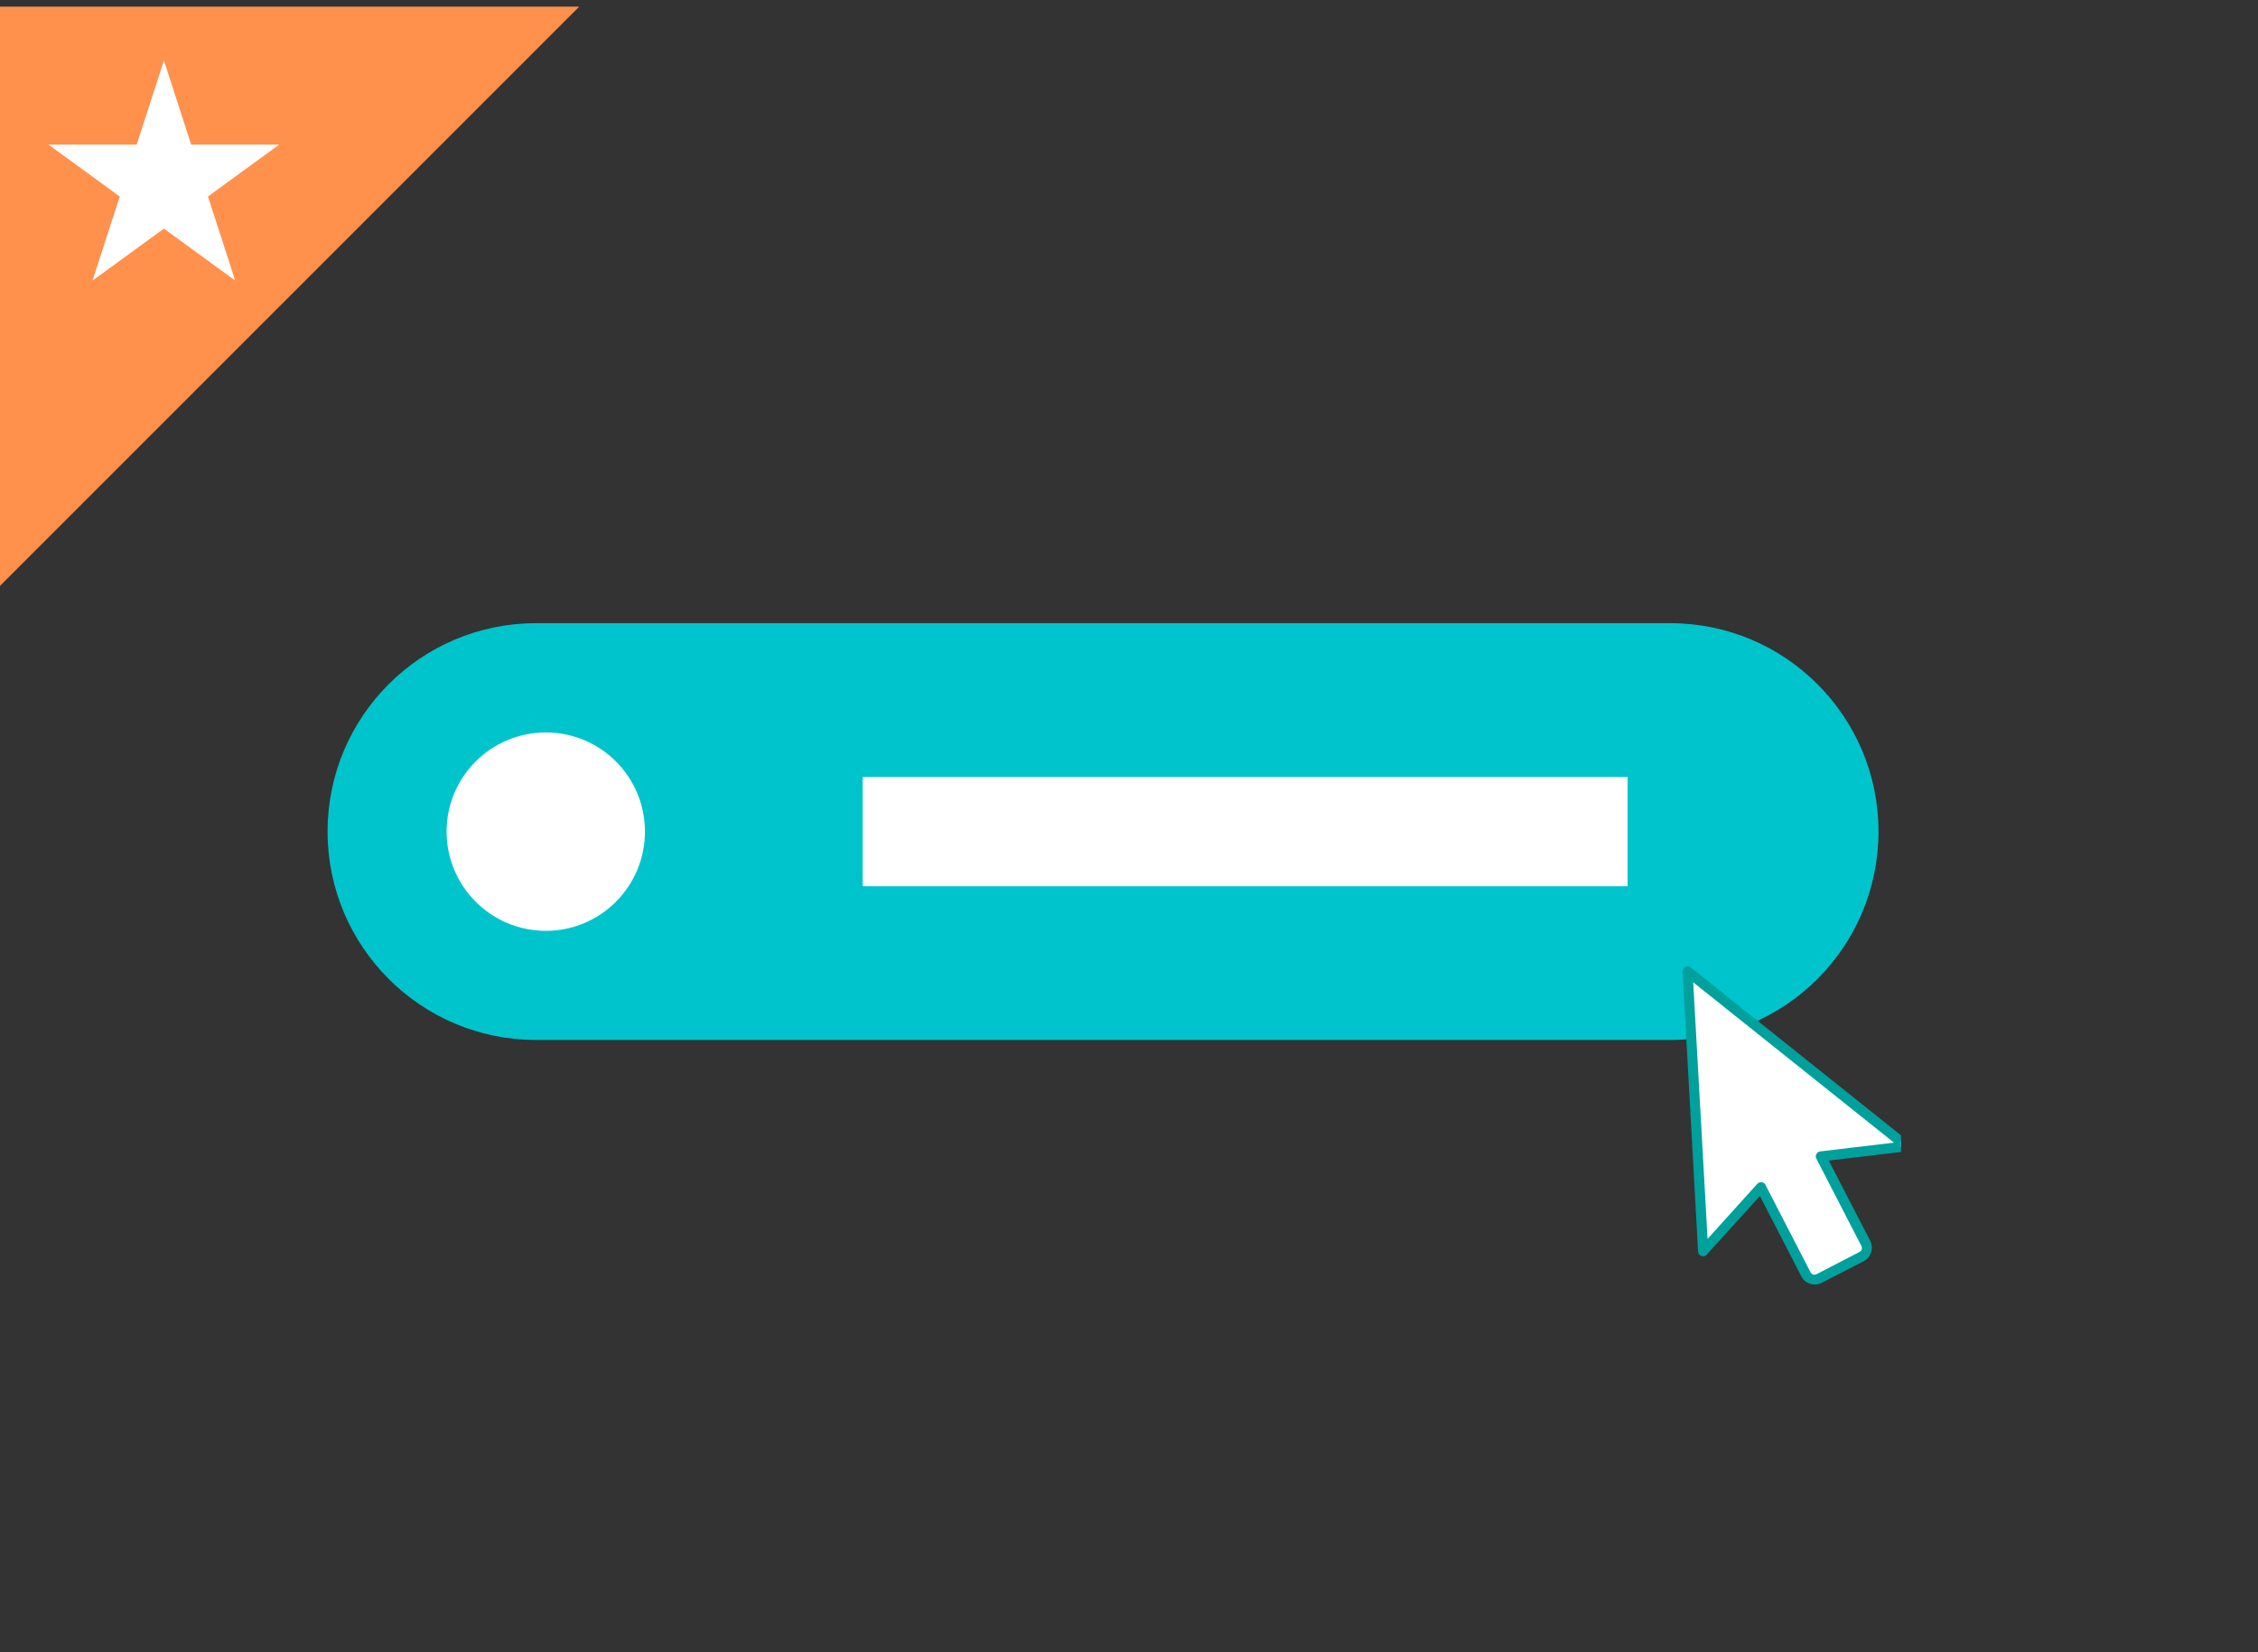 <svg xmlns="http://www.w3.org/2000/svg" xmlns:xlink="http://www.w3.org/1999/xlink" width="82" zoomAndPan="magnify" viewBox="0 0 61.5 45" height="60" preserveAspectRatio="xMidYMid meet" version="1.0"><rect x="0" y="0" width="61.5" height="45" fill="#333333" stroke="none"/><defs><clipPath id="4b77bd8dba"><path d="M 0 0.18 L 19 0.18 L 19 19 L 0 19 Z M 0 0.18 " clip-rule="nonzero"/></clipPath><clipPath id="659a29c82d"><path d="M -20.504 0.5 L 0.074 -20.082 L 18.059 -2.102 L -2.523 18.48 Z M -20.504 0.5 " clip-rule="nonzero"/></clipPath><clipPath id="cadd25db56"><path d="M -10.23 -9.777 L 18.027 -2.07 L -2.523 18.48 Z M -10.23 -9.777 " clip-rule="nonzero"/></clipPath><clipPath id="e04fc351c2"><path d="M 1.32 1.648 L 7.617 1.648 L 7.617 7.641 L 1.32 7.641 Z M 1.32 1.648 " clip-rule="nonzero"/></clipPath><clipPath id="0ca516f3ee"><path d="M 4.465 1.648 L 5.207 3.938 L 7.605 3.938 L 5.664 5.352 L 6.406 7.641 L 4.465 6.227 L 2.52 7.641 L 3.262 5.352 L 1.32 3.938 L 3.723 3.938 Z M 4.465 1.648 " clip-rule="nonzero"/></clipPath><clipPath id="2567714839"><path d="M 8.922 16.973 L 51.168 16.973 L 51.168 28.324 L 8.922 28.324 Z M 8.922 16.973 " clip-rule="nonzero"/></clipPath><clipPath id="ae33521eb8"><path d="M 45.492 16.973 C 48.625 16.973 51.164 19.516 51.164 22.648 C 51.164 25.781 48.625 28.324 45.492 28.324 L 14.598 28.324 C 11.465 28.324 8.922 25.781 8.922 22.648 C 8.922 19.516 11.465 16.973 14.598 16.973 Z M 45.492 16.973 " clip-rule="nonzero"/></clipPath><clipPath id="ae2bd5c9fc"><path d="M 12.164 19.949 L 17.566 19.949 L 17.566 25.352 L 12.164 25.352 Z M 12.164 19.949 " clip-rule="nonzero"/></clipPath><clipPath id="51ca1f3352"><path d="M 14.867 19.949 C 13.375 19.949 12.164 21.156 12.164 22.648 C 12.164 24.141 13.375 25.352 14.867 25.352 C 16.359 25.352 17.566 24.141 17.566 22.648 C 17.566 21.156 16.359 19.949 14.867 19.949 Z M 14.867 19.949 " clip-rule="nonzero"/></clipPath><clipPath id="c70a69556f"><path d="M 45.828 26.281 L 51.777 26.281 L 51.777 35 L 45.828 35 Z M 45.828 26.281 " clip-rule="nonzero"/></clipPath></defs><g clip-path="url(#4b77bd8dba)"><g clip-path="url(#659a29c82d)"><g clip-path="url(#cadd25db56)"><path fill="#ff914d" d="M -20.504 0.5 L 0.074 -20.082 L 18.059 -2.102 L -2.523 18.48 Z M -20.504 0.5 " fill-opacity="1" fill-rule="nonzero"/></g></g></g><g clip-path="url(#e04fc351c2)"><g clip-path="url(#0ca516f3ee)"><path fill="#ffffff" d="M 1.32 1.648 L 7.617 1.648 L 7.617 7.641 L 1.32 7.641 Z M 1.32 1.648 " fill-opacity="1" fill-rule="nonzero"/></g></g><g clip-path="url(#2567714839)"><g clip-path="url(#ae33521eb8)"><path fill="#00c4cc" d="M 8.922 16.973 L 51.168 16.973 L 51.168 28.324 L 8.922 28.324 Z M 8.922 16.973 " fill-opacity="1" fill-rule="nonzero"/></g></g><g clip-path="url(#ae2bd5c9fc)"><g clip-path="url(#51ca1f3352)"><path fill="#ffffff" d="M 12.164 19.949 L 17.566 19.949 L 17.566 25.352 L 12.164 25.352 Z M 12.164 19.949 " fill-opacity="1" fill-rule="nonzero"/></g></g><g clip-path="url(#c70a69556f)"><path fill="#ffffff" d="M 45.965 26.453 L 51.93 31.219 L 49.594 31.492 L 50.812 33.859 C 50.848 33.926 50.855 33.996 50.832 34.066 C 50.809 34.141 50.762 34.195 50.695 34.227 L 50.125 34.523 L 49.555 34.816 C 49.488 34.852 49.418 34.859 49.344 34.836 C 49.273 34.812 49.219 34.766 49.184 34.699 L 47.965 32.336 L 46.387 34.078 Z M 45.965 26.453 " fill-opacity="1" fill-rule="nonzero"/><path fill="#00a09d" d="M 49.43 34.984 C 49.387 34.984 49.344 34.977 49.305 34.965 C 49.195 34.93 49.113 34.863 49.062 34.762 L 47.934 32.574 L 46.488 34.168 C 46.449 34.215 46.398 34.227 46.34 34.207 C 46.285 34.188 46.254 34.145 46.25 34.086 L 45.828 26.461 C 45.824 26.402 45.848 26.359 45.902 26.332 C 45.953 26.305 46.004 26.309 46.051 26.348 L 52.016 31.113 C 52.062 31.148 52.078 31.199 52.062 31.258 C 52.043 31.316 52.008 31.348 51.945 31.355 L 49.809 31.609 L 50.938 33.793 C 50.988 33.895 50.996 34 50.961 34.109 C 50.926 34.219 50.859 34.297 50.758 34.352 L 49.617 34.938 C 49.559 34.969 49.496 34.984 49.43 34.984 Z M 47.965 32.199 C 47.973 32.199 47.977 32.199 47.984 32.199 C 48.031 32.203 48.066 32.23 48.086 32.273 L 49.305 34.637 C 49.348 34.719 49.41 34.738 49.492 34.695 L 50.633 34.105 C 50.715 34.062 50.734 34.004 50.691 33.922 L 49.473 31.559 C 49.449 31.516 49.449 31.473 49.473 31.43 C 49.496 31.387 49.531 31.363 49.578 31.359 L 51.586 31.121 L 46.117 26.754 L 46.508 33.742 L 47.863 32.242 C 47.891 32.211 47.926 32.199 47.965 32.199 Z M 47.965 32.199 " fill-opacity="1" fill-rule="nonzero"/></g><path stroke-linecap="butt" transform="matrix(0.744, 0, 0, 0.744, 23.498, 21.161)" fill="none" stroke-linejoin="miter" d="M -0.002 2 L 28 2 " stroke="#ffffff" stroke-width="4" stroke-opacity="1" stroke-miterlimit="4"/></svg>